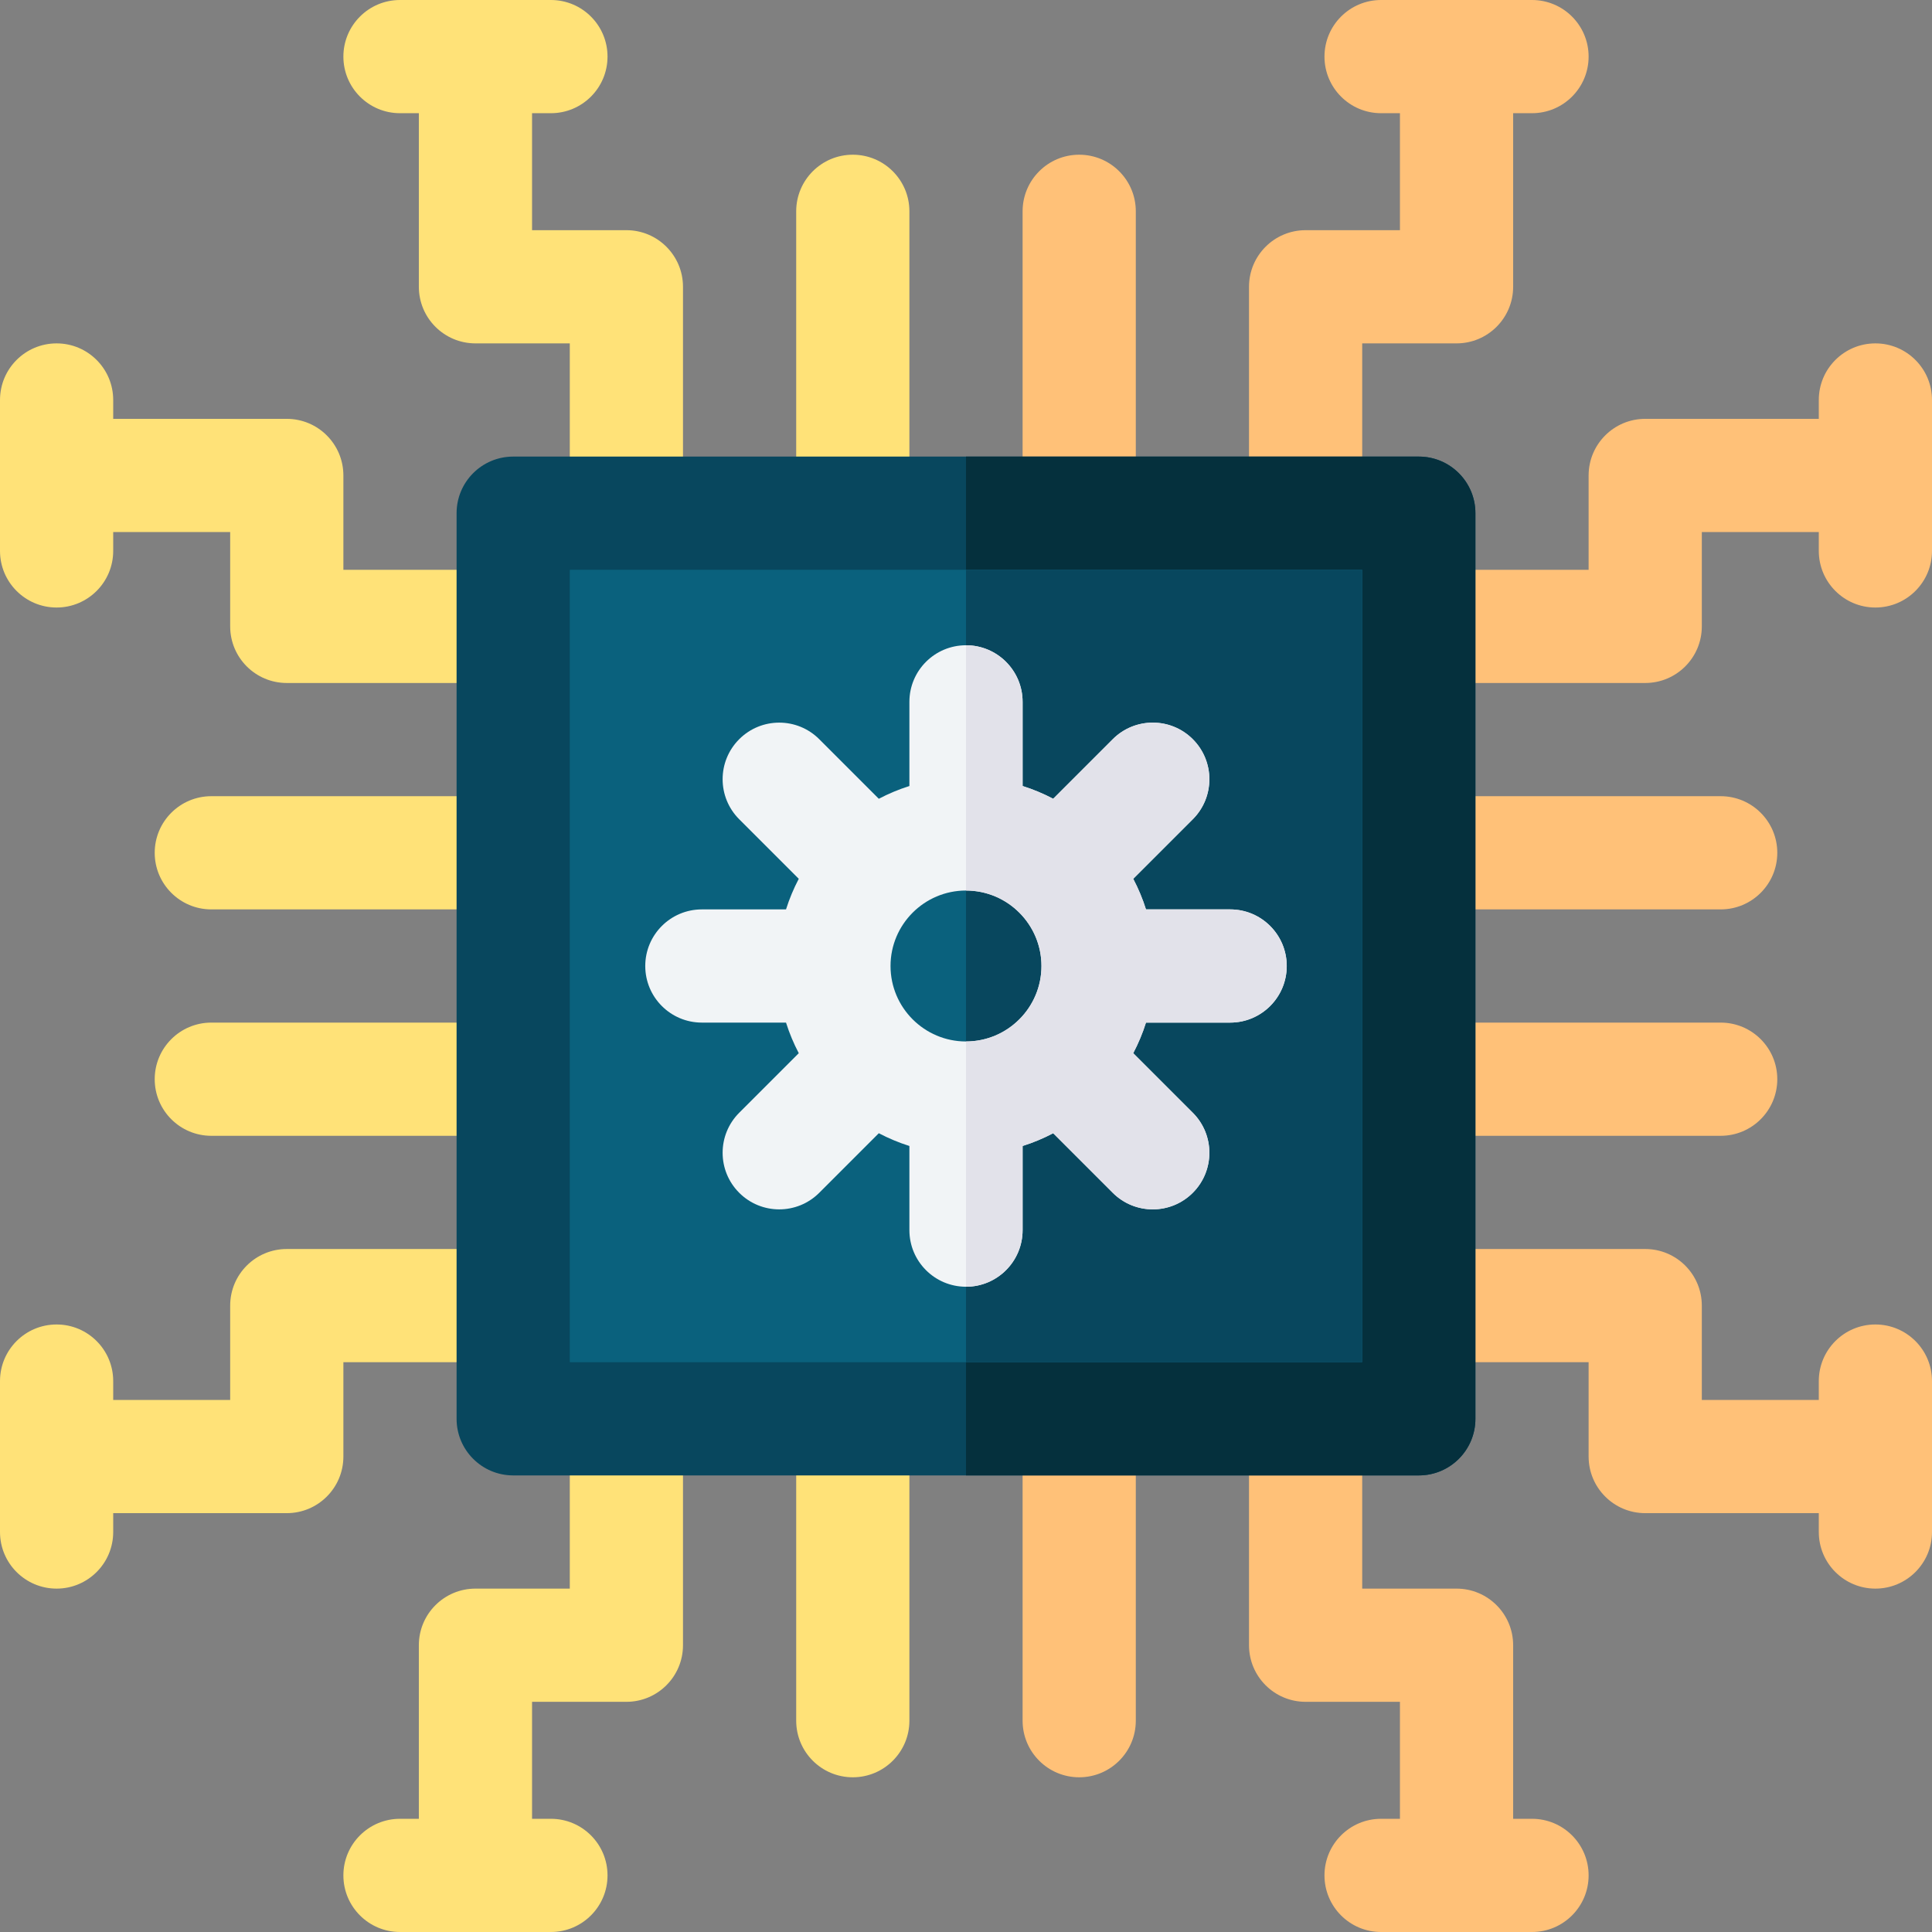 <svg id="Capa_1" enable-background="new 0 0 512 512" height="512" viewBox="0 0 512 512" width="512" xmlns="http://www.w3.org/2000/svg"><rect x="0" y="0" width="512" height="512" fill="#808080" stroke="none"/><g><path d="m497 91c-8.284 0-15 6.716-15 15v5h-46c-8.284 0-15 6.716-15 15v25h-45v30h60c8.284 0 15-6.716 15-15v-25h31v5c0 8.284 6.716 15 15 15s15-6.716 15-15v-40c0-8.284-6.716-15-15-15z" fill="#ffc178"/><path d="m497 351c-8.284 0-15 6.716-15 15v5h-31v-25c0-8.284-6.716-15-15-15h-60v30h45v25c0 8.284 6.716 15 15 15h46v5c0 8.284 6.716 15 15 15s15-6.716 15-15v-40c0-8.284-6.716-15-15-15z" fill="#ffc178"/><path d="m471 226c0-8.284-6.716-15-15-15h-80v30h80c8.284 0 15-6.716 15-15z" fill="#ffc178"/><path d="m471 286c0-8.284-6.716-15-15-15h-80v30h80c8.284 0 15-6.716 15-15z" fill="#ffc178"/><g fill="#ffe278"><path d="m91 151v-25c0-8.284-6.716-15-15-15h-46v-5c0-8.284-6.716-15-15-15s-15 6.716-15 15v40c0 8.284 6.716 15 15 15s15-6.716 15-15v-5h31v25c0 8.284 6.716 15 15 15h60v-30z"/><path d="m61 346v25h-31v-5c0-8.284-6.716-15-15-15s-15 6.716-15 15v40c0 8.284 6.716 15 15 15s15-6.716 15-15v-5h46c8.284 0 15-6.716 15-15v-25h45v-30h-60c-8.284 0-15 6.716-15 15z"/><path d="m41 226c0 8.284 6.716 15 15 15h80v-30h-80c-8.284 0-15 6.716-15 15z"/><path d="m41 286c0 8.284 6.716 15 15 15h80v-30h-80c-8.284 0-15 6.716-15 15z"/><path d="m166 61h-25v-31h5c8.284 0 15-6.716 15-15s-6.716-15-15-15h-40c-8.284 0-15 6.716-15 15s6.716 15 15 15h5v46c0 8.284 6.716 15 15 15h25v45h30v-60c0-8.284-6.716-15-15-15z"/></g><path d="m406 0h-40c-8.284 0-15 6.716-15 15s6.716 15 15 15h5v31h-25c-8.284 0-15 6.716-15 15v60h30v-45h25c8.284 0 15-6.716 15-15v-46h5c8.284 0 15-6.716 15-15s-6.716-15-15-15z" fill="#ffc178"/><path d="m226 41c-8.284 0-15 6.716-15 15v80h30v-80c0-8.284-6.716-15-15-15z" fill="#ffe278"/><path d="m286 41c-8.284 0-15 6.716-15 15v80h30v-80c0-8.284-6.716-15-15-15z" fill="#ffc178"/><path d="m151 421h-25c-8.284 0-15 6.716-15 15v46h-5c-8.284 0-15 6.716-15 15s6.716 15 15 15h40c8.284 0 15-6.716 15-15s-6.716-15-15-15h-5v-31h25c8.284 0 15-6.716 15-15v-60h-30z" fill="#ffe278"/><path d="m406 482h-5v-46c0-8.284-6.716-15-15-15h-25v-45h-30v60c0 8.284 6.716 15 15 15h25v31h-5c-8.284 0-15 6.716-15 15s6.716 15 15 15h40c8.284 0 15-6.716 15-15s-6.716-15-15-15z" fill="#ffc178"/><path d="m211 456c0 8.284 6.716 15 15 15s15-6.716 15-15v-80h-30z" fill="#ffe278"/><path d="m271 456c0 8.284 6.716 15 15 15s15-6.716 15-15v-80h-30z" fill="#ffc178"/><path d="m376 391h-240c-8.284 0-15-6.716-15-15v-240c0-8.284 6.716-15 15-15h240c8.284 0 15 6.716 15 15v240c0 8.284-6.716 15-15 15z" fill="#08475e"/><path d="m376 121h-120v270h120c8.284 0 15-6.716 15-15v-240c0-8.284-6.716-15-15-15z" fill="#05303d"/><path d="m151 151h210v210h-210z" fill="#0a617d"/><path d="m256 151h105v210h-105z" fill="#08475e"/><path d="m326 241h-22.302c-.888-2.819-2.028-5.526-3.379-8.106l15.785-15.785c5.858-5.858 5.858-15.355 0-21.213s-15.355-5.858-21.213 0l-15.785 15.785c-2.58-1.351-5.287-2.49-8.106-3.379v-22.302c0-8.284-6.716-15-15-15s-15 6.716-15 15v22.302c-2.819.888-5.526 2.028-8.106 3.379l-15.785-15.785c-5.858-5.858-15.355-5.858-21.213 0s-5.858 15.355 0 21.213l15.785 15.785c-1.351 2.58-2.491 5.287-3.379 8.106h-22.302c-8.284 0-15 6.716-15 15s6.716 15 15 15h22.302c.888 2.819 2.028 5.526 3.379 8.106l-15.785 15.785c-5.858 5.858-5.858 15.355 0 21.213s15.355 5.858 21.213 0l15.785-15.785c2.58 1.351 5.287 2.49 8.106 3.379v22.302c0 8.284 6.716 15 15 15s15-6.716 15-15v-22.302c2.819-.888 5.526-2.028 8.106-3.379l15.785 15.785c5.858 5.858 15.355 5.858 21.213 0s5.858-15.355 0-21.213l-15.785-15.785c1.351-2.58 2.49-5.287 3.379-8.106h22.302c8.284 0 15-6.716 15-15s-6.716-15-15-15zm-50 15c0 11.028-8.972 20-20 20s-20-8.972-20-20 8.972-20 20-20 20 8.972 20 20z" fill="#f1f4f6"/><path d="m326 241h-22.302c-.888-2.819-2.028-5.526-3.379-8.106l15.785-15.785c5.858-5.858 5.858-15.355 0-21.213s-15.355-5.858-21.213 0l-15.785 15.785c-2.58-1.351-5.287-2.49-8.106-3.379v-22.302c0-8.284-6.716-15-15-15v65c11.028 0 20 8.972 20 20s-8.972 20-20 20v65c8.284 0 15-6.716 15-15v-22.302c2.819-.888 5.526-2.028 8.106-3.379l15.785 15.785c5.858 5.858 15.355 5.858 21.213 0s5.858-15.355 0-21.213l-15.785-15.785c1.351-2.58 2.49-5.287 3.379-8.106h22.302c8.284 0 15-6.716 15-15s-6.716-15-15-15z" fill="#e2e2ea"/></g></svg>